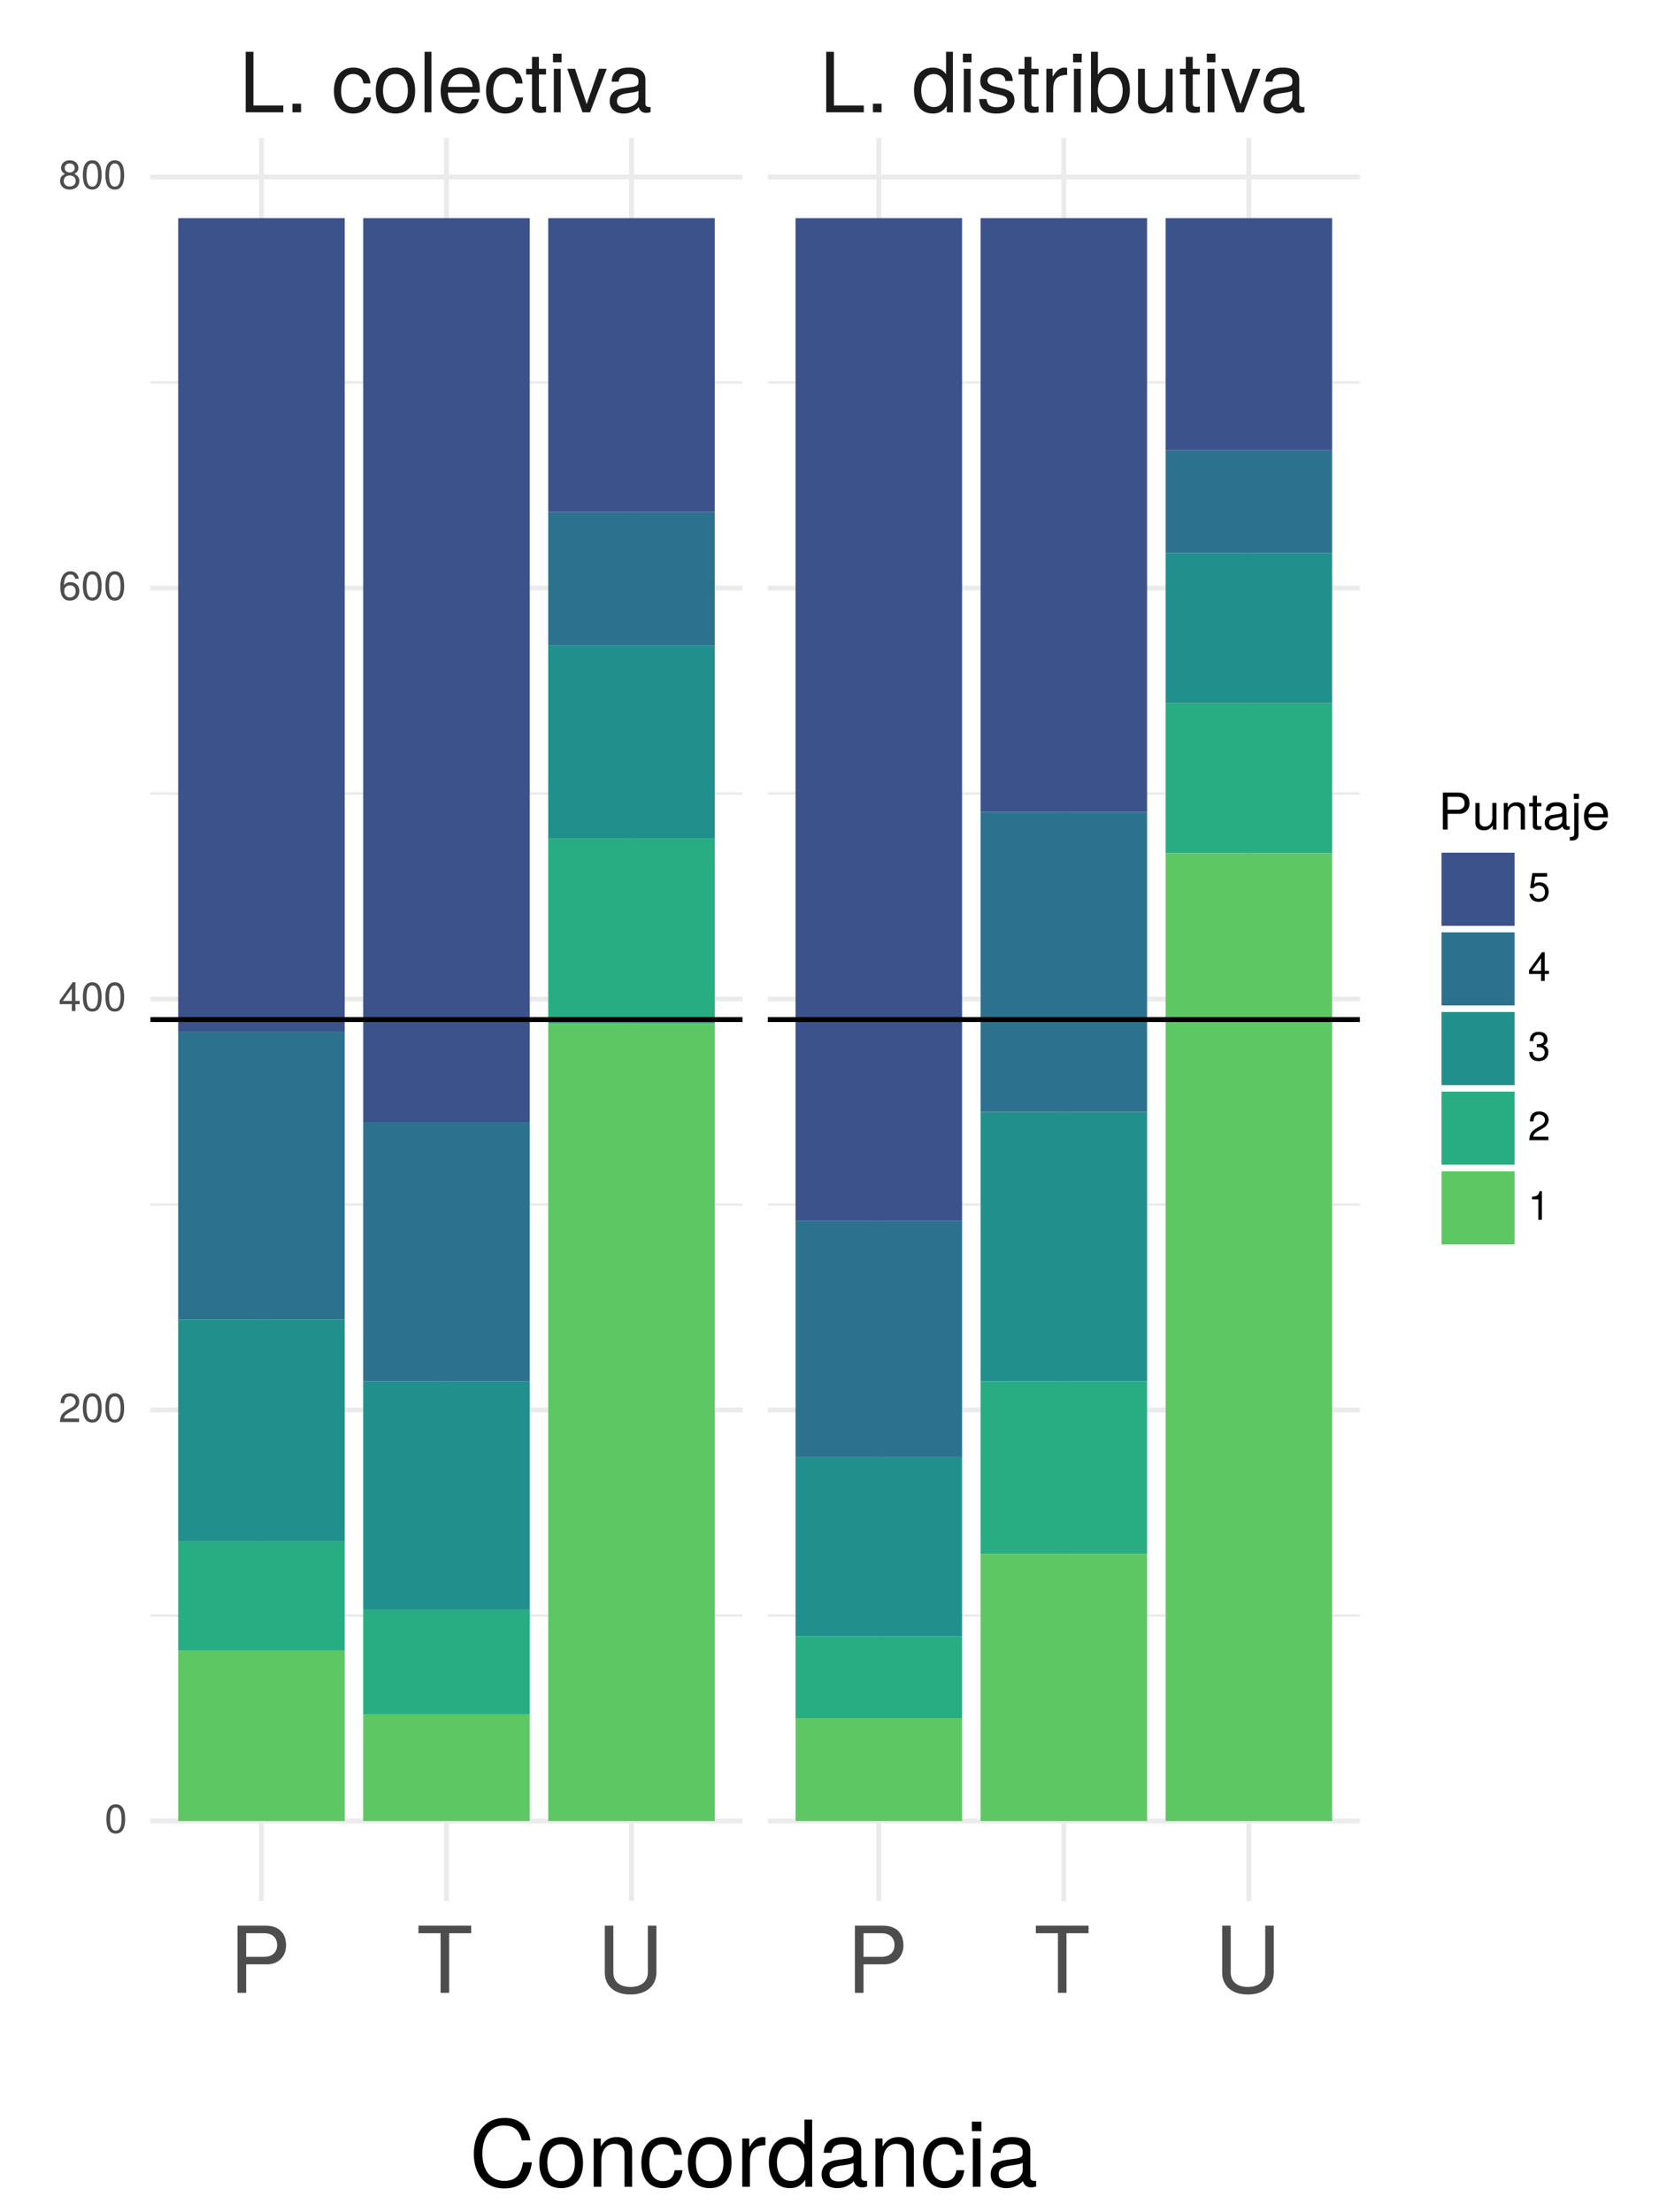 <?xml version="1.0" encoding="UTF-8"?>
<svg xmlns="http://www.w3.org/2000/svg" xmlns:xlink="http://www.w3.org/1999/xlink" width="360pt" height="480pt" viewBox="0 0 360 480" version="1.1">
<defs>
<g>
<symbol overflow="visible" id="glyph0-0">
<path style="stroke:none;" d=""/>
</symbol>
<symbol overflow="visible" id="glyph0-1">
<path style="stroke:none;" d="M 9.594 0 L 9.594 -1.469 L 3.109 -1.469 L 3.109 -13.125 L 1.438 -13.125 L 1.438 0 Z M 9.594 0 "/>
</symbol>
<symbol overflow="visible" id="glyph0-2">
<path style="stroke:none;" d="M 3.438 0 L 3.438 -1.875 L 1.562 -1.875 L 1.562 0 Z M 3.438 0 "/>
</symbol>
<symbol overflow="visible" id="glyph0-3">
<path style="stroke:none;" d=""/>
</symbol>
<symbol overflow="visible" id="glyph0-4">
<path style="stroke:none;" d="M 8.594 -3.234 L 7.078 -3.234 C 6.828 -1.734 6.047 -1.109 4.766 -1.109 C 3.109 -1.109 2.125 -2.391 2.125 -4.625 C 2.125 -6.984 3.094 -8.312 4.734 -8.312 C 6 -8.312 6.781 -7.578 6.969 -6.266 L 8.484 -6.266 C 8.297 -8.562 6.859 -9.703 4.75 -9.703 C 2.219 -9.703 0.562 -7.766 0.562 -4.625 C 0.562 -1.578 2.172 0.266 4.734 0.266 C 6.984 0.266 8.406 -1.078 8.594 -3.234 Z M 8.594 -3.234 "/>
</symbol>
<symbol overflow="visible" id="glyph0-5">
<path style="stroke:none;" d="M 9.188 -4.641 C 9.188 -7.906 7.609 -9.703 4.891 -9.703 C 2.25 -9.703 0.641 -7.891 0.641 -4.719 C 0.641 -1.547 2.234 0.266 4.906 0.266 C 7.562 0.266 9.188 -1.547 9.188 -4.641 Z M 7.609 -4.656 C 7.609 -2.453 6.562 -1.109 4.906 -1.109 C 3.234 -1.109 2.219 -2.438 2.219 -4.719 C 2.219 -6.984 3.234 -8.312 4.906 -8.312 C 6.609 -8.312 7.609 -7 7.609 -4.656 Z M 7.609 -4.656 "/>
</symbol>
<symbol overflow="visible" id="glyph0-6">
<path style="stroke:none;" d="M 2.719 0 L 2.719 -13.125 L 1.219 -13.125 L 1.219 0 Z M 2.719 0 "/>
</symbol>
<symbol overflow="visible" id="glyph0-7">
<path style="stroke:none;" d="M 9.234 -4.281 C 9.234 -5.656 9.125 -6.516 8.859 -7.219 C 8.25 -8.766 6.797 -9.703 5.047 -9.703 C 2.406 -9.703 0.719 -7.766 0.719 -4.656 C 0.719 -1.562 2.359 0.266 5 0.266 C 7.156 0.266 8.656 -0.953 9.031 -2.859 L 7.531 -2.859 C 7.109 -1.625 6.266 -1.109 5.062 -1.109 C 3.484 -1.109 2.328 -2.125 2.281 -4.281 Z M 7.625 -5.609 C 7.625 -5.609 7.625 -5.547 7.609 -5.516 L 2.328 -5.516 C 2.453 -7.188 3.516 -8.312 5.016 -8.312 C 6.5 -8.312 7.625 -7.094 7.625 -5.609 Z M 7.625 -5.609 "/>
</symbol>
<symbol overflow="visible" id="glyph0-8">
<path style="stroke:none;" d="M 4.578 0 L 4.578 -1.266 C 4.375 -1.203 4.141 -1.188 3.859 -1.188 C 3.203 -1.188 3.031 -1.375 3.031 -2.031 L 3.031 -8.203 L 4.578 -8.203 L 4.578 -9.438 L 3.031 -9.438 L 3.031 -12.031 L 1.531 -12.031 L 1.531 -9.438 L 0.25 -9.438 L 0.25 -8.203 L 1.531 -8.203 L 1.531 -1.375 C 1.531 -0.406 2.172 0.125 3.344 0.125 C 3.703 0.125 4.062 0.094 4.578 0 Z M 4.578 0 "/>
</symbol>
<symbol overflow="visible" id="glyph0-9">
<path style="stroke:none;" d="M 2.75 0 L 2.75 -9.438 L 1.266 -9.438 L 1.266 0 Z M 2.953 -10.859 L 2.953 -12.719 L 1.078 -12.719 L 1.078 -10.859 Z M 2.953 -10.859 "/>
</symbol>
<symbol overflow="visible" id="glyph0-10">
<path style="stroke:none;" d="M 8.75 -9.438 L 7.062 -9.438 L 4.391 -1.781 L 1.875 -9.438 L 0.188 -9.438 L 3.484 0 L 5.125 0 Z M 8.75 -9.438 "/>
</symbol>
<symbol overflow="visible" id="glyph0-11">
<path style="stroke:none;" d="M 9.625 -0.031 L 9.625 -1.172 C 9.469 -1.141 9.391 -1.141 9.312 -1.141 C 8.781 -1.141 8.5 -1.406 8.5 -1.875 L 8.5 -7.125 C 8.5 -8.797 7.266 -9.703 4.953 -9.703 C 2.656 -9.703 1.266 -8.812 1.172 -6.641 L 2.688 -6.641 C 2.812 -7.797 3.484 -8.312 4.891 -8.312 C 6.25 -8.312 7 -7.812 7 -6.906 L 7 -6.516 C 7 -5.891 6.625 -5.609 5.438 -5.469 C 3.312 -5.203 2.984 -5.125 2.406 -4.891 C 1.312 -4.453 0.75 -3.594 0.75 -2.453 C 0.75 -0.734 1.938 0.266 3.859 0.266 C 5.062 0.266 6.234 -0.234 7.062 -1.109 C 7.219 -0.391 7.859 0.125 8.609 0.125 C 8.906 0.125 9.141 0.094 9.625 -0.031 Z M 7 -3.266 C 7 -1.906 5.641 -1.047 4.172 -1.047 C 3 -1.047 2.328 -1.453 2.328 -2.484 C 2.328 -3.469 2.984 -3.906 4.594 -4.141 C 6.172 -4.359 6.5 -4.422 7 -4.656 Z M 7 -3.266 "/>
</symbol>
<symbol overflow="visible" id="glyph0-12">
<path style="stroke:none;" d="M 8.906 0 L 8.906 -13.125 L 7.422 -13.125 L 7.422 -8.25 C 6.781 -9.203 5.781 -9.703 4.516 -9.703 C 2.062 -9.703 0.469 -7.812 0.469 -4.812 C 0.469 -1.625 2.031 0.266 4.578 0.266 C 5.875 0.266 6.766 -0.219 7.578 -1.391 L 7.578 0 Z M 7.422 -4.688 C 7.422 -2.5 6.375 -1.141 4.781 -1.141 C 3.125 -1.141 2.031 -2.516 2.031 -4.719 C 2.031 -6.906 3.125 -8.297 4.766 -8.297 C 6.391 -8.297 7.422 -6.859 7.422 -4.688 Z M 7.422 -4.688 "/>
</symbol>
<symbol overflow="visible" id="glyph0-13">
<path style="stroke:none;" d="M 8.266 -2.641 C 8.266 -4.047 7.469 -4.75 5.594 -5.203 L 4.156 -5.547 C 2.938 -5.828 2.406 -6.234 2.406 -6.891 C 2.406 -7.766 3.188 -8.312 4.406 -8.312 C 5.609 -8.312 6.266 -7.797 6.297 -6.797 L 7.891 -6.797 C 7.859 -8.656 6.641 -9.703 4.469 -9.703 C 2.266 -9.703 0.844 -8.562 0.844 -6.828 C 0.844 -5.344 1.609 -4.641 3.828 -4.109 L 5.234 -3.766 C 6.281 -3.516 6.703 -3.203 6.703 -2.516 C 6.703 -1.641 5.812 -1.109 4.5 -1.109 C 3.156 -1.109 2.391 -1.438 2.203 -2.875 L 0.609 -2.875 C 0.688 -0.703 1.906 0.266 4.375 0.266 C 6.75 0.266 8.266 -0.828 8.266 -2.641 Z M 8.266 -2.641 "/>
</symbol>
<symbol overflow="visible" id="glyph0-14">
<path style="stroke:none;" d="M 5.781 -8.125 L 5.781 -9.641 C 5.531 -9.688 5.406 -9.703 5.203 -9.703 C 4.234 -9.703 3.484 -9.125 2.625 -7.719 L 2.625 -9.438 L 1.266 -9.438 L 1.266 0 L 2.75 0 L 2.75 -4.891 C 2.75 -7.016 3.453 -8.078 5.781 -8.125 Z M 5.781 -8.125 "/>
</symbol>
<symbol overflow="visible" id="glyph0-15">
<path style="stroke:none;" d="M 9.406 -4.828 C 9.406 -7.891 7.859 -9.703 5.375 -9.703 C 4.094 -9.703 3.172 -9.219 2.469 -8.156 L 2.469 -13.125 L 0.969 -13.125 L 0.969 0 L 2.328 0 L 2.328 -1.344 C 3.047 -0.25 4 0.266 5.312 0.266 C 7.797 0.266 9.406 -1.766 9.406 -4.828 Z M 7.844 -4.734 C 7.844 -2.594 6.734 -1.141 5.094 -1.141 C 3.516 -1.141 2.469 -2.578 2.469 -4.719 C 2.469 -6.938 3.516 -8.375 5.094 -8.297 C 6.766 -8.297 7.844 -6.844 7.844 -4.734 Z M 7.844 -4.734 "/>
</symbol>
<symbol overflow="visible" id="glyph0-16">
<path style="stroke:none;" d="M 8.672 0 L 8.672 -9.438 L 7.188 -9.438 L 7.188 -4.234 C 7.188 -2.297 6.172 -1.047 4.609 -1.047 C 3.422 -1.047 2.656 -1.766 2.656 -2.891 L 2.656 -9.438 L 1.172 -9.438 L 1.172 -2.297 C 1.172 -0.734 2.344 0.266 4.172 0.266 C 5.562 0.266 6.438 -0.219 7.328 -1.453 L 7.328 0 Z M 8.672 0 "/>
</symbol>
<symbol overflow="visible" id="glyph1-0">
<path style="stroke:none;" d=""/>
</symbol>
<symbol overflow="visible" id="glyph1-1">
<path style="stroke:none;" d="M 12.344 -10.297 C 12.344 -13.047 10.719 -14.578 7.844 -14.578 L 1.812 -14.578 L 1.812 0 L 3.688 0 L 3.688 -6.188 L 8.266 -6.188 C 10.656 -6.188 12.344 -7.875 12.344 -10.297 Z M 10.406 -10.375 C 10.406 -8.781 9.344 -7.812 7.562 -7.812 L 3.688 -7.812 L 3.688 -12.938 L 7.562 -12.938 C 9.344 -12.938 10.406 -11.984 10.406 -10.375 Z M 10.406 -10.375 "/>
</symbol>
<symbol overflow="visible" id="glyph1-2">
<path style="stroke:none;" d="M 11.859 -12.938 L 11.859 -14.578 L 0.422 -14.578 L 0.422 -12.938 L 5.219 -12.938 L 5.219 0 L 7.078 0 L 7.078 -12.938 Z M 11.859 -12.938 "/>
</symbol>
<symbol overflow="visible" id="glyph1-3">
<path style="stroke:none;" d="M 12.906 -4.438 L 12.906 -14.578 L 11.047 -14.578 L 11.047 -4.438 C 11.047 -2.484 9.625 -1.281 7.281 -1.281 C 5.094 -1.281 3.562 -2.312 3.562 -4.438 L 3.562 -14.578 L 1.703 -14.578 L 1.703 -4.438 C 1.703 -1.484 3.812 0.359 7.281 0.359 C 10.703 0.359 12.906 -1.516 12.906 -4.438 Z M 12.906 -4.438 "/>
</symbol>
<symbol overflow="visible" id="glyph1-4">
<path style="stroke:none;" d="M 13.547 -5.312 L 11.625 -5.312 C 11.188 -2.562 10.016 -1.281 7.562 -1.281 C 4.656 -1.281 2.812 -3.5 2.812 -7.141 C 2.812 -10.875 4.578 -13.297 7.406 -13.297 C 9.688 -13.297 10.875 -12.281 11.344 -10.062 L 13.234 -10.062 C 12.656 -13.266 10.812 -14.938 7.625 -14.938 C 3.203 -14.938 0.953 -11.375 0.953 -7.125 C 0.953 -2.859 3.266 0.359 7.547 0.359 C 11.094 0.359 13.094 -1.516 13.547 -5.312 Z M 13.547 -5.312 "/>
</symbol>
<symbol overflow="visible" id="glyph1-5">
<path style="stroke:none;" d="M 10.203 -5.156 C 10.203 -8.781 8.453 -10.781 5.438 -10.781 C 2.5 -10.781 0.719 -8.766 0.719 -5.234 C 0.719 -1.719 2.484 0.297 5.453 0.297 C 8.406 0.297 10.203 -1.719 10.203 -5.156 Z M 8.453 -5.188 C 8.453 -2.719 7.297 -1.234 5.453 -1.234 C 3.594 -1.234 2.453 -2.703 2.453 -5.234 C 2.453 -7.766 3.594 -9.234 5.453 -9.234 C 7.344 -9.234 8.453 -7.781 8.453 -5.188 Z M 8.453 -5.188 "/>
</symbol>
<symbol overflow="visible" id="glyph1-6">
<path style="stroke:none;" d="M 9.734 0 L 9.734 -7.922 C 9.734 -9.656 8.438 -10.781 6.422 -10.781 C 4.859 -10.781 3.859 -10.188 2.938 -8.719 L 2.938 -10.484 L 1.406 -10.484 L 1.406 0 L 3.062 0 L 3.062 -5.781 C 3.062 -7.922 4.219 -9.312 5.922 -9.312 C 7.234 -9.312 8.078 -8.516 8.078 -7.266 L 8.078 0 Z M 9.734 0 "/>
</symbol>
<symbol overflow="visible" id="glyph1-7">
<path style="stroke:none;" d="M 9.547 -3.594 L 7.859 -3.594 C 7.578 -1.922 6.719 -1.234 5.297 -1.234 C 3.453 -1.234 2.359 -2.656 2.359 -5.141 C 2.359 -7.766 3.438 -9.234 5.266 -9.234 C 6.656 -9.234 7.547 -8.422 7.734 -6.953 L 9.422 -6.953 C 9.219 -9.516 7.625 -10.781 5.281 -10.781 C 2.453 -10.781 0.625 -8.625 0.625 -5.141 C 0.625 -1.766 2.422 0.297 5.266 0.297 C 7.766 0.297 9.344 -1.203 9.547 -3.594 Z M 9.547 -3.594 "/>
</symbol>
<symbol overflow="visible" id="glyph1-8">
<path style="stroke:none;" d="M 6.422 -9.016 L 6.422 -10.719 C 6.141 -10.766 6 -10.781 5.781 -10.781 C 4.703 -10.781 3.875 -10.141 2.922 -8.578 L 2.922 -10.484 L 1.406 -10.484 L 1.406 0 L 3.062 0 L 3.062 -5.438 C 3.062 -7.797 3.844 -8.984 6.422 -9.016 Z M 6.422 -9.016 "/>
</symbol>
<symbol overflow="visible" id="glyph1-9">
<path style="stroke:none;" d="M 9.906 0 L 9.906 -14.578 L 8.234 -14.578 L 8.234 -9.156 C 7.547 -10.219 6.422 -10.781 5.016 -10.781 C 2.297 -10.781 0.516 -8.688 0.516 -5.344 C 0.516 -1.797 2.266 0.297 5.078 0.297 C 6.516 0.297 7.516 -0.234 8.422 -1.547 L 8.422 0 Z M 8.234 -5.203 C 8.234 -2.781 7.078 -1.266 5.312 -1.266 C 3.484 -1.266 2.266 -2.797 2.266 -5.234 C 2.266 -7.688 3.484 -9.219 5.297 -9.219 C 7.094 -9.219 8.234 -7.625 8.234 -5.203 Z M 8.234 -5.203 "/>
</symbol>
<symbol overflow="visible" id="glyph1-10">
<path style="stroke:none;" d="M 10.703 -0.047 L 10.703 -1.297 C 10.516 -1.266 10.438 -1.266 10.344 -1.266 C 9.766 -1.266 9.438 -1.562 9.438 -2.078 L 9.438 -7.922 C 9.438 -9.781 8.078 -10.781 5.5 -10.781 C 2.953 -10.781 1.406 -9.797 1.297 -7.375 L 2.984 -7.375 C 3.125 -8.656 3.875 -9.234 5.438 -9.234 C 6.938 -9.234 7.781 -8.688 7.781 -7.688 L 7.781 -7.234 C 7.781 -6.547 7.359 -6.234 6.047 -6.078 C 3.688 -5.781 3.312 -5.703 2.688 -5.438 C 1.453 -4.938 0.844 -4 0.844 -2.719 C 0.844 -0.812 2.156 0.297 4.281 0.297 C 5.625 0.297 6.922 -0.266 7.844 -1.234 C 8.016 -0.438 8.734 0.141 9.562 0.141 C 9.906 0.141 10.156 0.094 10.703 -0.047 Z M 7.781 -3.625 C 7.781 -2.125 6.266 -1.156 4.641 -1.156 C 3.344 -1.156 2.578 -1.625 2.578 -2.766 C 2.578 -3.859 3.312 -4.344 5.094 -4.594 C 6.859 -4.844 7.219 -4.922 7.781 -5.188 Z M 7.781 -3.625 "/>
</symbol>
<symbol overflow="visible" id="glyph1-11">
<path style="stroke:none;" d="M 3.062 0 L 3.062 -10.484 L 1.406 -10.484 L 1.406 0 Z M 3.281 -12.062 L 3.281 -14.141 L 1.203 -14.141 L 1.203 -12.062 Z M 3.281 -12.062 "/>
</symbol>
<symbol overflow="visible" id="glyph2-0">
<path style="stroke:none;" d=""/>
</symbol>
<symbol overflow="visible" id="glyph2-1">
<path style="stroke:none;" d="M 4.453 -3 C 4.453 -5.156 3.781 -6.234 2.422 -6.234 C 1.078 -6.234 0.375 -5.141 0.375 -3.047 C 0.375 -0.953 1.078 0.125 2.422 0.125 C 3.734 0.125 4.453 -0.953 4.453 -3 Z M 3.672 -3.062 C 3.672 -1.297 3.266 -0.516 2.406 -0.516 C 1.578 -0.516 1.172 -1.344 1.172 -3.047 C 1.172 -4.75 1.578 -5.547 2.422 -5.547 C 3.25 -5.547 3.672 -4.734 3.672 -3.062 Z M 3.672 -3.062 "/>
</symbol>
<symbol overflow="visible" id="glyph2-2">
<path style="stroke:none;" d="M 4.5 -4.406 C 4.5 -5.469 3.672 -6.234 2.5 -6.234 C 1.219 -6.234 0.484 -5.594 0.438 -4.078 L 1.219 -4.078 C 1.281 -5.125 1.703 -5.562 2.469 -5.562 C 3.172 -5.562 3.703 -5.062 3.703 -4.391 C 3.703 -3.891 3.406 -3.469 2.859 -3.156 L 2.047 -2.703 C 0.75 -1.969 0.375 -1.375 0.297 0 L 4.453 0 L 4.453 -0.766 L 1.172 -0.766 C 1.25 -1.281 1.531 -1.594 2.297 -2.047 L 3.172 -2.531 C 4.047 -2.984 4.5 -3.641 4.5 -4.406 Z M 4.5 -4.406 "/>
</symbol>
<symbol overflow="visible" id="glyph2-3">
<path style="stroke:none;" d="M 4.578 -1.5 L 4.578 -2.188 L 3.656 -2.188 L 3.656 -6.234 L 3.078 -6.234 L 0.25 -2.312 L 0.25 -1.5 L 2.875 -1.5 L 2.875 0 L 3.656 0 L 3.656 -1.5 Z M 2.875 -2.188 L 0.922 -2.188 L 2.875 -4.922 Z M 2.875 -2.188 "/>
</symbol>
<symbol overflow="visible" id="glyph2-4">
<path style="stroke:none;" d="M 4.516 -1.938 C 4.516 -3.094 3.719 -3.875 2.609 -3.875 C 1.984 -3.875 1.5 -3.641 1.172 -3.188 C 1.172 -4.703 1.672 -5.547 2.562 -5.547 C 3.109 -5.547 3.484 -5.203 3.609 -4.609 L 4.375 -4.609 C 4.234 -5.625 3.562 -6.234 2.609 -6.234 C 1.156 -6.234 0.375 -5.016 0.375 -2.844 C 0.375 -0.891 1.047 0.125 2.469 0.125 C 3.656 0.125 4.516 -0.719 4.516 -1.938 Z M 3.719 -1.875 C 3.719 -1.094 3.188 -0.547 2.484 -0.547 C 1.766 -0.547 1.219 -1.125 1.219 -1.922 C 1.219 -2.688 1.734 -3.188 2.5 -3.188 C 3.25 -3.188 3.719 -2.703 3.719 -1.875 Z M 3.719 -1.875 "/>
</symbol>
<symbol overflow="visible" id="glyph2-5">
<path style="stroke:none;" d="M 4.516 -1.766 C 4.516 -2.453 4.156 -2.938 3.438 -3.281 C 4.078 -3.672 4.297 -3.984 4.297 -4.578 C 4.297 -5.547 3.531 -6.234 2.422 -6.234 C 1.312 -6.234 0.547 -5.547 0.547 -4.578 C 0.547 -4 0.75 -3.672 1.391 -3.281 C 0.672 -2.938 0.328 -2.453 0.328 -1.766 C 0.328 -0.625 1.188 0.125 2.422 0.125 C 3.656 0.125 4.516 -0.625 4.516 -1.766 Z M 3.5 -4.562 C 3.5 -3.969 3.062 -3.594 2.422 -3.594 C 1.766 -3.594 1.344 -3.969 1.344 -4.562 C 1.344 -5.156 1.766 -5.547 2.422 -5.547 C 3.078 -5.547 3.5 -5.156 3.5 -4.562 Z M 3.719 -1.75 C 3.719 -1.016 3.188 -0.547 2.406 -0.547 C 1.641 -0.547 1.125 -1.016 1.125 -1.75 C 1.125 -2.484 1.641 -2.938 2.422 -2.938 C 3.188 -2.938 3.719 -2.484 3.719 -1.75 Z M 3.719 -1.75 "/>
</symbol>
<symbol overflow="visible" id="glyph2-6">
<path style="stroke:none;" d="M 4.516 -2.062 C 4.516 -3.297 3.688 -4.109 2.5 -4.109 C 2.062 -4.109 1.703 -4 1.344 -3.734 L 1.594 -5.344 L 4.188 -5.344 L 4.188 -6.109 L 0.969 -6.109 L 0.5 -2.844 L 1.219 -2.844 C 1.578 -3.266 1.875 -3.422 2.359 -3.422 C 3.188 -3.422 3.719 -2.891 3.719 -1.969 C 3.719 -1.062 3.203 -0.547 2.359 -0.547 C 1.688 -0.547 1.266 -0.891 1.078 -1.594 L 0.312 -1.594 C 0.562 -0.359 1.266 0.125 2.375 0.125 C 3.641 0.125 4.516 -0.75 4.516 -2.062 Z M 4.516 -2.062 "/>
</symbol>
<symbol overflow="visible" id="glyph2-7">
<path style="stroke:none;" d="M 4.453 -1.812 C 4.453 -2.562 4.141 -3.016 3.391 -3.266 C 3.969 -3.5 4.266 -3.891 4.266 -4.516 C 4.266 -5.594 3.547 -6.234 2.359 -6.234 C 1.109 -6.234 0.438 -5.547 0.406 -4.219 L 1.188 -4.219 C 1.203 -5.141 1.578 -5.562 2.375 -5.562 C 3.062 -5.562 3.469 -5.156 3.469 -4.5 C 3.469 -3.828 3.188 -3.547 1.938 -3.547 L 1.938 -2.906 L 2.359 -2.906 C 3.219 -2.906 3.656 -2.5 3.656 -1.797 C 3.656 -1.016 3.172 -0.547 2.359 -0.547 C 1.516 -0.547 1.109 -0.969 1.062 -1.875 L 0.281 -1.875 C 0.375 -0.5 1.062 0.125 2.344 0.125 C 3.625 0.125 4.453 -0.641 4.453 -1.812 Z M 4.453 -1.812 "/>
</symbol>
<symbol overflow="visible" id="glyph2-8">
<path style="stroke:none;" d="M 3.047 0 L 3.047 -6.234 L 2.547 -6.234 C 2.266 -5.281 2.094 -5.141 0.891 -5 L 0.891 -4.438 L 2.281 -4.438 L 2.281 0 Z M 3.047 0 "/>
</symbol>
<symbol overflow="visible" id="glyph3-0">
<path style="stroke:none;" d=""/>
</symbol>
<symbol overflow="visible" id="glyph3-1">
<path style="stroke:none;" d="M 6.781 -5.672 C 6.781 -7.172 5.891 -8.016 4.312 -8.016 L 1 -8.016 L 1 0 L 2.031 0 L 2.031 -3.406 L 4.547 -3.406 C 5.859 -3.406 6.781 -4.328 6.781 -5.672 Z M 5.719 -5.703 C 5.719 -4.828 5.141 -4.297 4.156 -4.297 L 2.031 -4.297 L 2.031 -7.109 L 4.156 -7.109 C 5.141 -7.109 5.719 -6.594 5.719 -5.703 Z M 5.719 -5.703 "/>
</symbol>
<symbol overflow="visible" id="glyph3-2">
<path style="stroke:none;" d="M 5.297 0 L 5.297 -5.766 L 4.391 -5.766 L 4.391 -2.578 C 4.391 -1.406 3.766 -0.641 2.812 -0.641 C 2.094 -0.641 1.625 -1.078 1.625 -1.766 L 1.625 -5.766 L 0.719 -5.766 L 0.719 -1.406 C 0.719 -0.453 1.438 0.172 2.547 0.172 C 3.406 0.172 3.938 -0.125 4.484 -0.891 L 4.484 0 Z M 5.297 0 "/>
</symbol>
<symbol overflow="visible" id="glyph3-3">
<path style="stroke:none;" d="M 5.359 0 L 5.359 -4.359 C 5.359 -5.312 4.641 -5.922 3.531 -5.922 C 2.672 -5.922 2.125 -5.594 1.609 -4.797 L 1.609 -5.766 L 0.766 -5.766 L 0.766 0 L 1.688 0 L 1.688 -3.172 C 1.688 -4.359 2.328 -5.125 3.25 -5.125 C 3.984 -5.125 4.438 -4.688 4.438 -4 L 4.438 0 Z M 5.359 0 "/>
</symbol>
<symbol overflow="visible" id="glyph3-4">
<path style="stroke:none;" d="M 2.797 0 L 2.797 -0.766 C 2.672 -0.734 2.531 -0.719 2.359 -0.719 C 1.953 -0.719 1.844 -0.844 1.844 -1.25 L 1.844 -5.016 L 2.797 -5.016 L 2.797 -5.766 L 1.844 -5.766 L 1.844 -7.344 L 0.938 -7.344 L 0.938 -5.766 L 0.156 -5.766 L 0.156 -5.016 L 0.938 -5.016 L 0.938 -0.844 C 0.938 -0.25 1.328 0.078 2.047 0.078 C 2.266 0.078 2.484 0.062 2.797 0 Z M 2.797 0 "/>
</symbol>
<symbol overflow="visible" id="glyph3-5">
<path style="stroke:none;" d="M 5.891 -0.016 L 5.891 -0.719 C 5.781 -0.688 5.734 -0.688 5.688 -0.688 C 5.375 -0.688 5.188 -0.859 5.188 -1.141 L 5.188 -4.359 C 5.188 -5.375 4.438 -5.922 3.031 -5.922 C 1.625 -5.922 0.766 -5.391 0.719 -4.062 L 1.641 -4.062 C 1.719 -4.766 2.141 -5.078 2.984 -5.078 C 3.812 -5.078 4.281 -4.781 4.281 -4.219 L 4.281 -3.984 C 4.281 -3.594 4.047 -3.438 3.328 -3.344 C 2.031 -3.172 1.828 -3.141 1.469 -2.984 C 0.797 -2.719 0.469 -2.203 0.469 -1.5 C 0.469 -0.453 1.188 0.172 2.359 0.172 C 3.094 0.172 3.812 -0.141 4.312 -0.688 C 4.406 -0.234 4.812 0.078 5.266 0.078 C 5.438 0.078 5.594 0.062 5.891 -0.016 Z M 4.281 -1.984 C 4.281 -1.172 3.438 -0.641 2.547 -0.641 C 1.844 -0.641 1.422 -0.891 1.422 -1.516 C 1.422 -2.125 1.828 -2.391 2.812 -2.531 C 3.766 -2.656 3.969 -2.703 4.281 -2.844 Z M 4.281 -1.984 "/>
</symbol>
<symbol overflow="visible" id="glyph3-6">
<path style="stroke:none;" d="M 1.688 1.203 L 1.688 -5.766 L 0.766 -5.766 L 0.766 0.844 C 0.766 1.391 0.578 1.625 0.016 1.594 L -0.203 1.578 L -0.203 2.359 C -0.094 2.391 -0.031 2.391 0.109 2.391 C 1.141 2.391 1.688 1.984 1.688 1.203 Z M 1.797 -6.641 L 1.797 -7.781 L 0.656 -7.781 L 0.656 -6.641 Z M 1.797 -6.641 "/>
</symbol>
<symbol overflow="visible" id="glyph3-7">
<path style="stroke:none;" d="M 5.641 -2.625 C 5.641 -3.453 5.578 -3.984 5.406 -4.406 C 5.031 -5.359 4.156 -5.922 3.078 -5.922 C 1.469 -5.922 0.438 -4.734 0.438 -2.844 C 0.438 -0.953 1.438 0.172 3.062 0.172 C 4.375 0.172 5.297 -0.578 5.516 -1.75 L 4.594 -1.75 C 4.344 -0.984 3.828 -0.688 3.094 -0.688 C 2.141 -0.688 1.422 -1.297 1.391 -2.625 Z M 4.656 -3.438 C 4.656 -3.438 4.656 -3.391 4.656 -3.359 L 1.422 -3.359 C 1.5 -4.391 2.141 -5.078 3.062 -5.078 C 3.969 -5.078 4.656 -4.328 4.656 -3.438 Z M 4.656 -3.438 "/>
</symbol>
</g>
<clipPath id="clip1">
  <path d="M 32.641 350 L 162 350 L 162 351 L 32.641 351 Z M 32.641 350 "/>
</clipPath>
<clipPath id="clip2">
  <path d="M 32.641 261 L 162 261 L 162 262 L 32.641 262 Z M 32.641 261 "/>
</clipPath>
<clipPath id="clip3">
  <path d="M 32.641 171 L 162 171 L 162 173 L 32.641 173 Z M 32.641 171 "/>
</clipPath>
<clipPath id="clip4">
  <path d="M 32.641 82 L 162 82 L 162 84 L 32.641 84 Z M 32.641 82 "/>
</clipPath>
<clipPath id="clip5">
  <path d="M 32.641 394 L 162 394 L 162 396 L 32.641 396 Z M 32.641 394 "/>
</clipPath>
<clipPath id="clip6">
  <path d="M 32.641 305 L 162 305 L 162 307 L 32.641 307 Z M 32.641 305 "/>
</clipPath>
<clipPath id="clip7">
  <path d="M 32.641 216 L 162 216 L 162 218 L 32.641 218 Z M 32.641 216 "/>
</clipPath>
<clipPath id="clip8">
  <path d="M 32.641 127 L 162 127 L 162 129 L 32.641 129 Z M 32.641 127 "/>
</clipPath>
<clipPath id="clip9">
  <path d="M 32.641 37 L 162 37 L 162 39 L 32.641 39 Z M 32.641 37 "/>
</clipPath>
<clipPath id="clip10">
  <path d="M 56 29.938 L 58 29.938 L 58 413.508 L 56 413.508 Z M 56 29.938 "/>
</clipPath>
<clipPath id="clip11">
  <path d="M 96 29.938 L 98 29.938 L 98 413.508 L 96 413.508 Z M 96 29.938 "/>
</clipPath>
<clipPath id="clip12">
  <path d="M 136 29.938 L 138 29.938 L 138 413.508 L 136 413.508 Z M 136 29.938 "/>
</clipPath>
<clipPath id="clip13">
  <path d="M 32.641 220 L 162 220 L 162 222 L 32.641 222 Z M 32.641 220 "/>
</clipPath>
<clipPath id="clip14">
  <path d="M 166.605 350 L 296 350 L 296 351 L 166.605 351 Z M 166.605 350 "/>
</clipPath>
<clipPath id="clip15">
  <path d="M 166.605 261 L 296 261 L 296 262 L 166.605 262 Z M 166.605 261 "/>
</clipPath>
<clipPath id="clip16">
  <path d="M 166.605 171 L 296 171 L 296 173 L 166.605 173 Z M 166.605 171 "/>
</clipPath>
<clipPath id="clip17">
  <path d="M 166.605 82 L 296 82 L 296 84 L 166.605 84 Z M 166.605 82 "/>
</clipPath>
<clipPath id="clip18">
  <path d="M 166.605 394 L 296 394 L 296 396 L 166.605 396 Z M 166.605 394 "/>
</clipPath>
<clipPath id="clip19">
  <path d="M 166.605 305 L 296 305 L 296 307 L 166.605 307 Z M 166.605 305 "/>
</clipPath>
<clipPath id="clip20">
  <path d="M 166.605 216 L 296 216 L 296 218 L 166.605 218 Z M 166.605 216 "/>
</clipPath>
<clipPath id="clip21">
  <path d="M 166.605 127 L 296 127 L 296 129 L 166.605 129 Z M 166.605 127 "/>
</clipPath>
<clipPath id="clip22">
  <path d="M 166.605 37 L 296 37 L 296 39 L 166.605 39 Z M 166.605 37 "/>
</clipPath>
<clipPath id="clip23">
  <path d="M 190 29.938 L 192 29.938 L 192 413.508 L 190 413.508 Z M 190 29.938 "/>
</clipPath>
<clipPath id="clip24">
  <path d="M 230 29.938 L 232 29.938 L 232 413.508 L 230 413.508 Z M 230 29.938 "/>
</clipPath>
<clipPath id="clip25">
  <path d="M 270 29.938 L 272 29.938 L 272 413.508 L 270 413.508 Z M 270 29.938 "/>
</clipPath>
<clipPath id="clip26">
  <path d="M 166.605 220 L 296 220 L 296 222 L 166.605 222 Z M 166.605 220 "/>
</clipPath>
</defs>
<g id="surface20350">
<rect x="0" y="0" width="360" height="480" style="fill:rgb(100%,100%,100%);fill-opacity:1;stroke:none;"/>
<g clip-path="url(#clip1)" clip-rule="nonzero">
<path style="fill:none;stroke-width:0.533;stroke-linecap:butt;stroke-linejoin:round;stroke:rgb(92.157%,92.157%,92.157%);stroke-opacity:1;stroke-miterlimit:10;" d="M 32.641 350.531 L 161.129 350.531 "/>
</g>
<g clip-path="url(#clip2)" clip-rule="nonzero">
<path style="fill:none;stroke-width:0.533;stroke-linecap:butt;stroke-linejoin:round;stroke:rgb(92.157%,92.157%,92.157%);stroke-opacity:1;stroke-miterlimit:10;" d="M 32.641 261.355 L 161.129 261.355 "/>
</g>
<g clip-path="url(#clip3)" clip-rule="nonzero">
<path style="fill:none;stroke-width:0.533;stroke-linecap:butt;stroke-linejoin:round;stroke:rgb(92.157%,92.157%,92.157%);stroke-opacity:1;stroke-miterlimit:10;" d="M 32.641 172.176 L 161.129 172.176 "/>
</g>
<g clip-path="url(#clip4)" clip-rule="nonzero">
<path style="fill:none;stroke-width:0.533;stroke-linecap:butt;stroke-linejoin:round;stroke:rgb(92.157%,92.157%,92.157%);stroke-opacity:1;stroke-miterlimit:10;" d="M 32.641 83 L 161.129 83 "/>
</g>
<g clip-path="url(#clip5)" clip-rule="nonzero">
<path style="fill:none;stroke-width:1.067;stroke-linecap:butt;stroke-linejoin:round;stroke:rgb(92.157%,92.157%,92.157%);stroke-opacity:1;stroke-miterlimit:10;" d="M 32.641 395.121 L 161.129 395.121 "/>
</g>
<g clip-path="url(#clip6)" clip-rule="nonzero">
<path style="fill:none;stroke-width:1.067;stroke-linecap:butt;stroke-linejoin:round;stroke:rgb(92.157%,92.157%,92.157%);stroke-opacity:1;stroke-miterlimit:10;" d="M 32.641 305.941 L 161.129 305.941 "/>
</g>
<g clip-path="url(#clip7)" clip-rule="nonzero">
<path style="fill:none;stroke-width:1.067;stroke-linecap:butt;stroke-linejoin:round;stroke:rgb(92.157%,92.157%,92.157%);stroke-opacity:1;stroke-miterlimit:10;" d="M 32.641 216.766 L 161.129 216.766 "/>
</g>
<g clip-path="url(#clip8)" clip-rule="nonzero">
<path style="fill:none;stroke-width:1.067;stroke-linecap:butt;stroke-linejoin:round;stroke:rgb(92.157%,92.157%,92.157%);stroke-opacity:1;stroke-miterlimit:10;" d="M 32.641 127.586 L 161.129 127.586 "/>
</g>
<g clip-path="url(#clip9)" clip-rule="nonzero">
<path style="fill:none;stroke-width:1.067;stroke-linecap:butt;stroke-linejoin:round;stroke:rgb(92.157%,92.157%,92.157%);stroke-opacity:1;stroke-miterlimit:10;" d="M 32.641 38.41 L 161.129 38.41 "/>
</g>
<g clip-path="url(#clip10)" clip-rule="nonzero">
<path style="fill:none;stroke-width:1.067;stroke-linecap:butt;stroke-linejoin:round;stroke:rgb(92.157%,92.157%,92.157%);stroke-opacity:1;stroke-miterlimit:10;" d="M 56.73 412.508 L 56.73 29.938 "/>
</g>
<g clip-path="url(#clip11)" clip-rule="nonzero">
<path style="fill:none;stroke-width:1.067;stroke-linecap:butt;stroke-linejoin:round;stroke:rgb(92.157%,92.157%,92.157%);stroke-opacity:1;stroke-miterlimit:10;" d="M 96.883 412.508 L 96.883 29.938 "/>
</g>
<g clip-path="url(#clip12)" clip-rule="nonzero">
<path style="fill:none;stroke-width:1.067;stroke-linecap:butt;stroke-linejoin:round;stroke:rgb(92.157%,92.157%,92.157%);stroke-opacity:1;stroke-miterlimit:10;" d="M 137.035 412.508 L 137.035 29.938 "/>
</g>
<path style=" stroke:none;fill-rule:nonzero;fill:rgb(36.471%,78.431%,38.824%);fill-opacity:1;" d="M 38.664 395.121 L 74.801 395.121 L 74.801 358.113 L 38.664 358.113 Z M 38.664 395.121 "/>
<path style=" stroke:none;fill-rule:nonzero;fill:rgb(15.294%,67.843%,50.588%);fill-opacity:1;" d="M 38.664 358.113 L 74.801 358.113 L 74.801 334.48 L 38.664 334.48 Z M 38.664 358.113 "/>
<path style=" stroke:none;fill-rule:nonzero;fill:rgb(12.941%,56.471%,54.902%);fill-opacity:1;" d="M 38.664 334.48 L 74.801 334.48 L 74.801 286.324 L 38.664 286.324 Z M 38.664 334.48 "/>
<path style=" stroke:none;fill-rule:nonzero;fill:rgb(17.255%,44.706%,55.686%);fill-opacity:1;" d="M 38.664 286.324 L 74.801 286.324 L 74.801 223.898 L 38.664 223.898 Z M 38.664 286.324 "/>
<path style=" stroke:none;fill-rule:nonzero;fill:rgb(23.137%,32.157%,54.51%);fill-opacity:1;" d="M 38.664 223.898 L 74.801 223.898 L 74.801 47.328 L 38.664 47.328 Z M 38.664 223.898 "/>
<path style=" stroke:none;fill-rule:nonzero;fill:rgb(36.471%,78.431%,38.824%);fill-opacity:1;" d="M 78.816 395.121 L 114.953 395.121 L 114.953 371.934 L 78.816 371.934 Z M 78.816 395.121 "/>
<path style=" stroke:none;fill-rule:nonzero;fill:rgb(15.294%,67.843%,50.588%);fill-opacity:1;" d="M 78.816 371.934 L 114.953 371.934 L 114.953 349.191 L 78.816 349.191 Z M 78.816 371.934 "/>
<path style=" stroke:none;fill-rule:nonzero;fill:rgb(12.941%,56.471%,54.902%);fill-opacity:1;" d="M 78.816 349.195 L 114.953 349.195 L 114.953 299.703 L 78.816 299.703 Z M 78.816 349.195 "/>
<path style=" stroke:none;fill-rule:nonzero;fill:rgb(17.255%,44.706%,55.686%);fill-opacity:1;" d="M 78.816 299.699 L 114.953 299.699 L 114.953 243.516 L 78.816 243.516 Z M 78.816 299.699 "/>
<path style=" stroke:none;fill-rule:nonzero;fill:rgb(23.137%,32.157%,54.51%);fill-opacity:1;" d="M 78.816 243.52 L 114.953 243.52 L 114.953 47.328 L 78.816 47.328 Z M 78.816 243.52 "/>
<path style=" stroke:none;fill-rule:nonzero;fill:rgb(36.471%,78.431%,38.824%);fill-opacity:1;" d="M 118.969 395.121 L 155.105 395.121 L 155.105 222.117 L 118.969 222.117 Z M 118.969 395.121 "/>
<path style=" stroke:none;fill-rule:nonzero;fill:rgb(15.294%,67.843%,50.588%);fill-opacity:1;" d="M 118.969 222.117 L 155.105 222.117 L 155.105 181.988 L 118.969 181.988 Z M 118.969 222.117 "/>
<path style=" stroke:none;fill-rule:nonzero;fill:rgb(12.941%,56.471%,54.902%);fill-opacity:1;" d="M 118.969 181.984 L 155.105 181.984 L 155.105 140.07 L 118.969 140.07 Z M 118.969 181.984 "/>
<path style=" stroke:none;fill-rule:nonzero;fill:rgb(17.255%,44.706%,55.686%);fill-opacity:1;" d="M 118.969 140.074 L 155.105 140.074 L 155.105 111.09 L 118.969 111.09 Z M 118.969 140.074 "/>
<path style=" stroke:none;fill-rule:nonzero;fill:rgb(23.137%,32.157%,54.51%);fill-opacity:1;" d="M 118.969 111.09 L 155.105 111.09 L 155.105 47.328 L 118.969 47.328 Z M 118.969 111.09 "/>
<g clip-path="url(#clip13)" clip-rule="nonzero">
<path style="fill:none;stroke-width:1.067;stroke-linecap:butt;stroke-linejoin:round;stroke:rgb(0%,0%,0%);stroke-opacity:1;stroke-miterlimit:10;" d="M 32.641 221.223 L 161.129 221.223 "/>
</g>
<g clip-path="url(#clip14)" clip-rule="nonzero">
<path style="fill:none;stroke-width:0.533;stroke-linecap:butt;stroke-linejoin:round;stroke:rgb(92.157%,92.157%,92.157%);stroke-opacity:1;stroke-miterlimit:10;" d="M 166.605 350.531 L 295.094 350.531 "/>
</g>
<g clip-path="url(#clip15)" clip-rule="nonzero">
<path style="fill:none;stroke-width:0.533;stroke-linecap:butt;stroke-linejoin:round;stroke:rgb(92.157%,92.157%,92.157%);stroke-opacity:1;stroke-miterlimit:10;" d="M 166.605 261.355 L 295.094 261.355 "/>
</g>
<g clip-path="url(#clip16)" clip-rule="nonzero">
<path style="fill:none;stroke-width:0.533;stroke-linecap:butt;stroke-linejoin:round;stroke:rgb(92.157%,92.157%,92.157%);stroke-opacity:1;stroke-miterlimit:10;" d="M 166.605 172.176 L 295.094 172.176 "/>
</g>
<g clip-path="url(#clip17)" clip-rule="nonzero">
<path style="fill:none;stroke-width:0.533;stroke-linecap:butt;stroke-linejoin:round;stroke:rgb(92.157%,92.157%,92.157%);stroke-opacity:1;stroke-miterlimit:10;" d="M 166.605 83 L 295.094 83 "/>
</g>
<g clip-path="url(#clip18)" clip-rule="nonzero">
<path style="fill:none;stroke-width:1.067;stroke-linecap:butt;stroke-linejoin:round;stroke:rgb(92.157%,92.157%,92.157%);stroke-opacity:1;stroke-miterlimit:10;" d="M 166.605 395.121 L 295.094 395.121 "/>
</g>
<g clip-path="url(#clip19)" clip-rule="nonzero">
<path style="fill:none;stroke-width:1.067;stroke-linecap:butt;stroke-linejoin:round;stroke:rgb(92.157%,92.157%,92.157%);stroke-opacity:1;stroke-miterlimit:10;" d="M 166.605 305.941 L 295.094 305.941 "/>
</g>
<g clip-path="url(#clip20)" clip-rule="nonzero">
<path style="fill:none;stroke-width:1.067;stroke-linecap:butt;stroke-linejoin:round;stroke:rgb(92.157%,92.157%,92.157%);stroke-opacity:1;stroke-miterlimit:10;" d="M 166.605 216.766 L 295.094 216.766 "/>
</g>
<g clip-path="url(#clip21)" clip-rule="nonzero">
<path style="fill:none;stroke-width:1.067;stroke-linecap:butt;stroke-linejoin:round;stroke:rgb(92.157%,92.157%,92.157%);stroke-opacity:1;stroke-miterlimit:10;" d="M 166.605 127.586 L 295.094 127.586 "/>
</g>
<g clip-path="url(#clip22)" clip-rule="nonzero">
<path style="fill:none;stroke-width:1.067;stroke-linecap:butt;stroke-linejoin:round;stroke:rgb(92.157%,92.157%,92.157%);stroke-opacity:1;stroke-miterlimit:10;" d="M 166.605 38.41 L 295.094 38.41 "/>
</g>
<g clip-path="url(#clip23)" clip-rule="nonzero">
<path style="fill:none;stroke-width:1.067;stroke-linecap:butt;stroke-linejoin:round;stroke:rgb(92.157%,92.157%,92.157%);stroke-opacity:1;stroke-miterlimit:10;" d="M 190.699 412.508 L 190.699 29.938 "/>
</g>
<g clip-path="url(#clip24)" clip-rule="nonzero">
<path style="fill:none;stroke-width:1.067;stroke-linecap:butt;stroke-linejoin:round;stroke:rgb(92.157%,92.157%,92.157%);stroke-opacity:1;stroke-miterlimit:10;" d="M 230.852 412.508 L 230.852 29.938 "/>
</g>
<g clip-path="url(#clip25)" clip-rule="nonzero">
<path style="fill:none;stroke-width:1.067;stroke-linecap:butt;stroke-linejoin:round;stroke:rgb(92.157%,92.157%,92.157%);stroke-opacity:1;stroke-miterlimit:10;" d="M 271.004 412.508 L 271.004 29.938 "/>
</g>
<path style=" stroke:none;fill-rule:nonzero;fill:rgb(36.471%,78.431%,38.824%);fill-opacity:1;" d="M 172.629 395.121 L 208.766 395.121 L 208.766 372.828 L 172.629 372.828 Z M 172.629 395.121 "/>
<path style=" stroke:none;fill-rule:nonzero;fill:rgb(15.294%,67.843%,50.588%);fill-opacity:1;" d="M 172.629 372.824 L 208.766 372.824 L 208.766 354.988 L 172.629 354.988 Z M 172.629 372.824 "/>
<path style=" stroke:none;fill-rule:nonzero;fill:rgb(12.941%,56.471%,54.902%);fill-opacity:1;" d="M 172.629 354.988 L 208.766 354.988 L 208.766 316.195 L 172.629 316.195 Z M 172.629 354.988 "/>
<path style=" stroke:none;fill-rule:nonzero;fill:rgb(17.255%,44.706%,55.686%);fill-opacity:1;" d="M 172.629 316.199 L 208.766 316.199 L 208.766 264.922 L 172.629 264.922 Z M 172.629 316.199 "/>
<path style=" stroke:none;fill-rule:nonzero;fill:rgb(23.137%,32.157%,54.51%);fill-opacity:1;" d="M 172.629 264.922 L 208.766 264.922 L 208.766 47.328 L 172.629 47.328 Z M 172.629 264.922 "/>
<path style=" stroke:none;fill-rule:nonzero;fill:rgb(36.471%,78.431%,38.824%);fill-opacity:1;" d="M 212.781 395.121 L 248.918 395.121 L 248.918 337.156 L 212.781 337.156 Z M 212.781 395.121 "/>
<path style=" stroke:none;fill-rule:nonzero;fill:rgb(15.294%,67.843%,50.588%);fill-opacity:1;" d="M 212.781 337.156 L 248.918 337.156 L 248.918 299.703 L 212.781 299.703 Z M 212.781 337.156 "/>
<path style=" stroke:none;fill-rule:nonzero;fill:rgb(12.941%,56.471%,54.902%);fill-opacity:1;" d="M 212.781 299.699 L 248.918 299.699 L 248.918 241.289 L 212.781 241.289 Z M 212.781 299.699 "/>
<path style=" stroke:none;fill-rule:nonzero;fill:rgb(17.255%,44.706%,55.686%);fill-opacity:1;" d="M 212.781 241.289 L 248.918 241.289 L 248.918 176.191 L 212.781 176.191 Z M 212.781 241.289 "/>
<path style=" stroke:none;fill-rule:nonzero;fill:rgb(23.137%,32.157%,54.51%);fill-opacity:1;" d="M 212.781 176.188 L 248.918 176.188 L 248.918 47.324 L 212.781 47.324 Z M 212.781 176.188 "/>
<path style=" stroke:none;fill-rule:nonzero;fill:rgb(36.471%,78.431%,38.824%);fill-opacity:1;" d="M 252.934 395.121 L 289.07 395.121 L 289.07 185.109 L 252.934 185.109 Z M 252.934 395.121 "/>
<path style=" stroke:none;fill-rule:nonzero;fill:rgb(15.294%,67.843%,50.588%);fill-opacity:1;" d="M 252.934 185.105 L 289.07 185.105 L 289.07 152.555 L 252.934 152.555 Z M 252.934 185.105 "/>
<path style=" stroke:none;fill-rule:nonzero;fill:rgb(12.941%,56.471%,54.902%);fill-opacity:1;" d="M 252.934 152.559 L 289.07 152.559 L 289.07 120.008 L 252.934 120.008 Z M 252.934 152.559 "/>
<path style=" stroke:none;fill-rule:nonzero;fill:rgb(17.255%,44.706%,55.686%);fill-opacity:1;" d="M 252.934 120.008 L 289.07 120.008 L 289.07 97.715 L 252.934 97.715 Z M 252.934 120.008 "/>
<path style=" stroke:none;fill-rule:nonzero;fill:rgb(23.137%,32.157%,54.51%);fill-opacity:1;" d="M 252.934 97.715 L 289.07 97.715 L 289.07 47.328 L 252.934 47.328 Z M 252.934 97.715 "/>
<g clip-path="url(#clip26)" clip-rule="nonzero">
<path style="fill:none;stroke-width:1.067;stroke-linecap:butt;stroke-linejoin:round;stroke:rgb(0%,0%,0%);stroke-opacity:1;stroke-miterlimit:10;" d="M 166.605 221.223 L 295.094 221.223 "/>
</g>
<g style="fill:rgb(10.196%,10.196%,10.196%);fill-opacity:1;">
  <use xlink:href="#glyph0-1" x="51.883" y="24.371"/>
  <use xlink:href="#glyph0-2" x="61.891" y="24.371"/>
  <use xlink:href="#glyph0-3" x="66.895" y="24.371"/>
  <use xlink:href="#glyph0-4" x="71.898" y="24.371"/>
  <use xlink:href="#glyph0-5" x="80.898" y="24.371"/>
  <use xlink:href="#glyph0-6" x="90.906" y="24.371"/>
  <use xlink:href="#glyph0-7" x="94.902" y="24.371"/>
  <use xlink:href="#glyph0-4" x="104.91" y="24.371"/>
  <use xlink:href="#glyph0-8" x="113.91" y="24.371"/>
  <use xlink:href="#glyph0-9" x="118.914" y="24.371"/>
  <use xlink:href="#glyph0-10" x="122.91" y="24.371"/>
  <use xlink:href="#glyph0-11" x="131.55" y="24.371"/>
</g>
<g style="fill:rgb(10.196%,10.196%,10.196%);fill-opacity:1;">
  <use xlink:href="#glyph0-1" x="177.852" y="24.371"/>
  <use xlink:href="#glyph0-2" x="187.859" y="24.371"/>
  <use xlink:href="#glyph0-3" x="192.863" y="24.371"/>
  <use xlink:href="#glyph0-12" x="197.867" y="24.371"/>
  <use xlink:href="#glyph0-9" x="207.875" y="24.371"/>
  <use xlink:href="#glyph0-13" x="211.871" y="24.371"/>
  <use xlink:href="#glyph0-8" x="220.781" y="24.371"/>
  <use xlink:href="#glyph0-14" x="225.785" y="24.371"/>
  <use xlink:href="#glyph0-9" x="231.779" y="24.371"/>
  <use xlink:href="#glyph0-15" x="235.775" y="24.371"/>
  <use xlink:href="#glyph0-16" x="245.783" y="24.371"/>
  <use xlink:href="#glyph0-8" x="255.791" y="24.371"/>
  <use xlink:href="#glyph0-9" x="260.795" y="24.371"/>
  <use xlink:href="#glyph0-10" x="264.791" y="24.371"/>
  <use xlink:href="#glyph0-11" x="273.431" y="24.371"/>
</g>
<g style="fill:rgb(30.196%,30.196%,30.196%);fill-opacity:1;">
  <use xlink:href="#glyph1-1" x="49.73" y="432.401"/>
</g>
<g style="fill:rgb(30.196%,30.196%,30.196%);fill-opacity:1;">
  <use xlink:href="#glyph1-2" x="90.383" y="432.401"/>
</g>
<g style="fill:rgb(30.196%,30.196%,30.196%);fill-opacity:1;">
  <use xlink:href="#glyph1-3" x="129.535" y="432.401"/>
</g>
<g style="fill:rgb(30.196%,30.196%,30.196%);fill-opacity:1;">
  <use xlink:href="#glyph1-1" x="183.699" y="432.401"/>
</g>
<g style="fill:rgb(30.196%,30.196%,30.196%);fill-opacity:1;">
  <use xlink:href="#glyph1-2" x="224.352" y="432.401"/>
</g>
<g style="fill:rgb(30.196%,30.196%,30.196%);fill-opacity:1;">
  <use xlink:href="#glyph1-3" x="263.504" y="432.401"/>
</g>
<g style="fill:rgb(30.196%,30.196%,30.196%);fill-opacity:1;">
  <use xlink:href="#glyph2-1" x="22.707" y="397.724"/>
</g>
<g style="fill:rgb(30.196%,30.196%,30.196%);fill-opacity:1;">
  <use xlink:href="#glyph2-2" x="12.707" y="308.544"/>
  <use xlink:href="#glyph2-1" x="17.6" y="308.544"/>
  <use xlink:href="#glyph2-1" x="22.492" y="308.544"/>
</g>
<g style="fill:rgb(30.196%,30.196%,30.196%);fill-opacity:1;">
  <use xlink:href="#glyph2-3" x="12.707" y="219.368"/>
  <use xlink:href="#glyph2-1" x="17.6" y="219.368"/>
  <use xlink:href="#glyph2-1" x="22.492" y="219.368"/>
</g>
<g style="fill:rgb(30.196%,30.196%,30.196%);fill-opacity:1;">
  <use xlink:href="#glyph2-4" x="12.707" y="130.188"/>
  <use xlink:href="#glyph2-1" x="17.6" y="130.188"/>
  <use xlink:href="#glyph2-1" x="22.492" y="130.188"/>
</g>
<g style="fill:rgb(30.196%,30.196%,30.196%);fill-opacity:1;">
  <use xlink:href="#glyph2-5" x="12.707" y="41.013"/>
  <use xlink:href="#glyph2-1" x="17.6" y="41.013"/>
  <use xlink:href="#glyph2-1" x="22.492" y="41.013"/>
</g>
<g style="fill:rgb(0%,0%,0%);fill-opacity:1;">
  <use xlink:href="#glyph1-4" x="101.867" y="474.479"/>
  <use xlink:href="#glyph1-5" x="116.308" y="474.479"/>
  <use xlink:href="#glyph1-6" x="127.428" y="474.479"/>
  <use xlink:href="#glyph1-7" x="138.548" y="474.479"/>
  <use xlink:href="#glyph1-5" x="148.548" y="474.479"/>
  <use xlink:href="#glyph1-8" x="159.668" y="474.479"/>
  <use xlink:href="#glyph1-9" x="166.328" y="474.479"/>
  <use xlink:href="#glyph1-10" x="177.448" y="474.479"/>
  <use xlink:href="#glyph1-6" x="188.568" y="474.479"/>
  <use xlink:href="#glyph1-7" x="199.688" y="474.479"/>
  <use xlink:href="#glyph1-11" x="209.688" y="474.479"/>
  <use xlink:href="#glyph1-10" x="214.129" y="474.479"/>
</g>
<g style="fill:rgb(0%,0%,0%);fill-opacity:1;">
  <use xlink:href="#glyph3-1" x="312.102" y="179.991"/>
  <use xlink:href="#glyph3-2" x="319.438" y="179.991"/>
  <use xlink:href="#glyph3-3" x="325.555" y="179.991"/>
  <use xlink:href="#glyph3-4" x="331.671" y="179.991"/>
  <use xlink:href="#glyph3-5" x="334.729" y="179.991"/>
  <use xlink:href="#glyph3-6" x="340.845" y="179.991"/>
  <use xlink:href="#glyph3-7" x="343.287" y="179.991"/>
</g>
<path style=" stroke:none;fill-rule:nonzero;fill:rgb(23.137%,32.157%,54.51%);fill-opacity:1;" d="M 312.809 200.879 L 328.672 200.879 L 328.672 185.016 L 312.809 185.016 Z M 312.809 200.879 "/>
<path style=" stroke:none;fill-rule:nonzero;fill:rgb(17.255%,44.706%,55.686%);fill-opacity:1;" d="M 312.809 218.16 L 328.672 218.16 L 328.672 202.297 L 312.809 202.297 Z M 312.809 218.16 "/>
<path style=" stroke:none;fill-rule:nonzero;fill:rgb(12.941%,56.471%,54.902%);fill-opacity:1;" d="M 312.809 235.441 L 328.672 235.441 L 328.672 219.578 L 312.809 219.578 Z M 312.809 235.441 "/>
<path style=" stroke:none;fill-rule:nonzero;fill:rgb(15.294%,67.843%,50.588%);fill-opacity:1;" d="M 312.809 252.719 L 328.672 252.719 L 328.672 236.855 L 312.809 236.855 Z M 312.809 252.719 "/>
<path style=" stroke:none;fill-rule:nonzero;fill:rgb(36.471%,78.431%,38.824%);fill-opacity:1;" d="M 312.809 270 L 328.672 270 L 328.672 254.137 L 312.809 254.137 Z M 312.809 270 "/>
<g style="fill:rgb(0%,0%,0%);fill-opacity:1;">
  <use xlink:href="#glyph2-6" x="331.543" y="195.552"/>
</g>
<g style="fill:rgb(0%,0%,0%);fill-opacity:1;">
  <use xlink:href="#glyph2-3" x="331.543" y="212.833"/>
</g>
<g style="fill:rgb(0%,0%,0%);fill-opacity:1;">
  <use xlink:href="#glyph2-7" x="331.543" y="230.11"/>
</g>
<g style="fill:rgb(0%,0%,0%);fill-opacity:1;">
  <use xlink:href="#glyph2-2" x="331.543" y="247.392"/>
</g>
<g style="fill:rgb(0%,0%,0%);fill-opacity:1;">
  <use xlink:href="#glyph2-8" x="331.543" y="264.673"/>
</g>
</g>
</svg>
